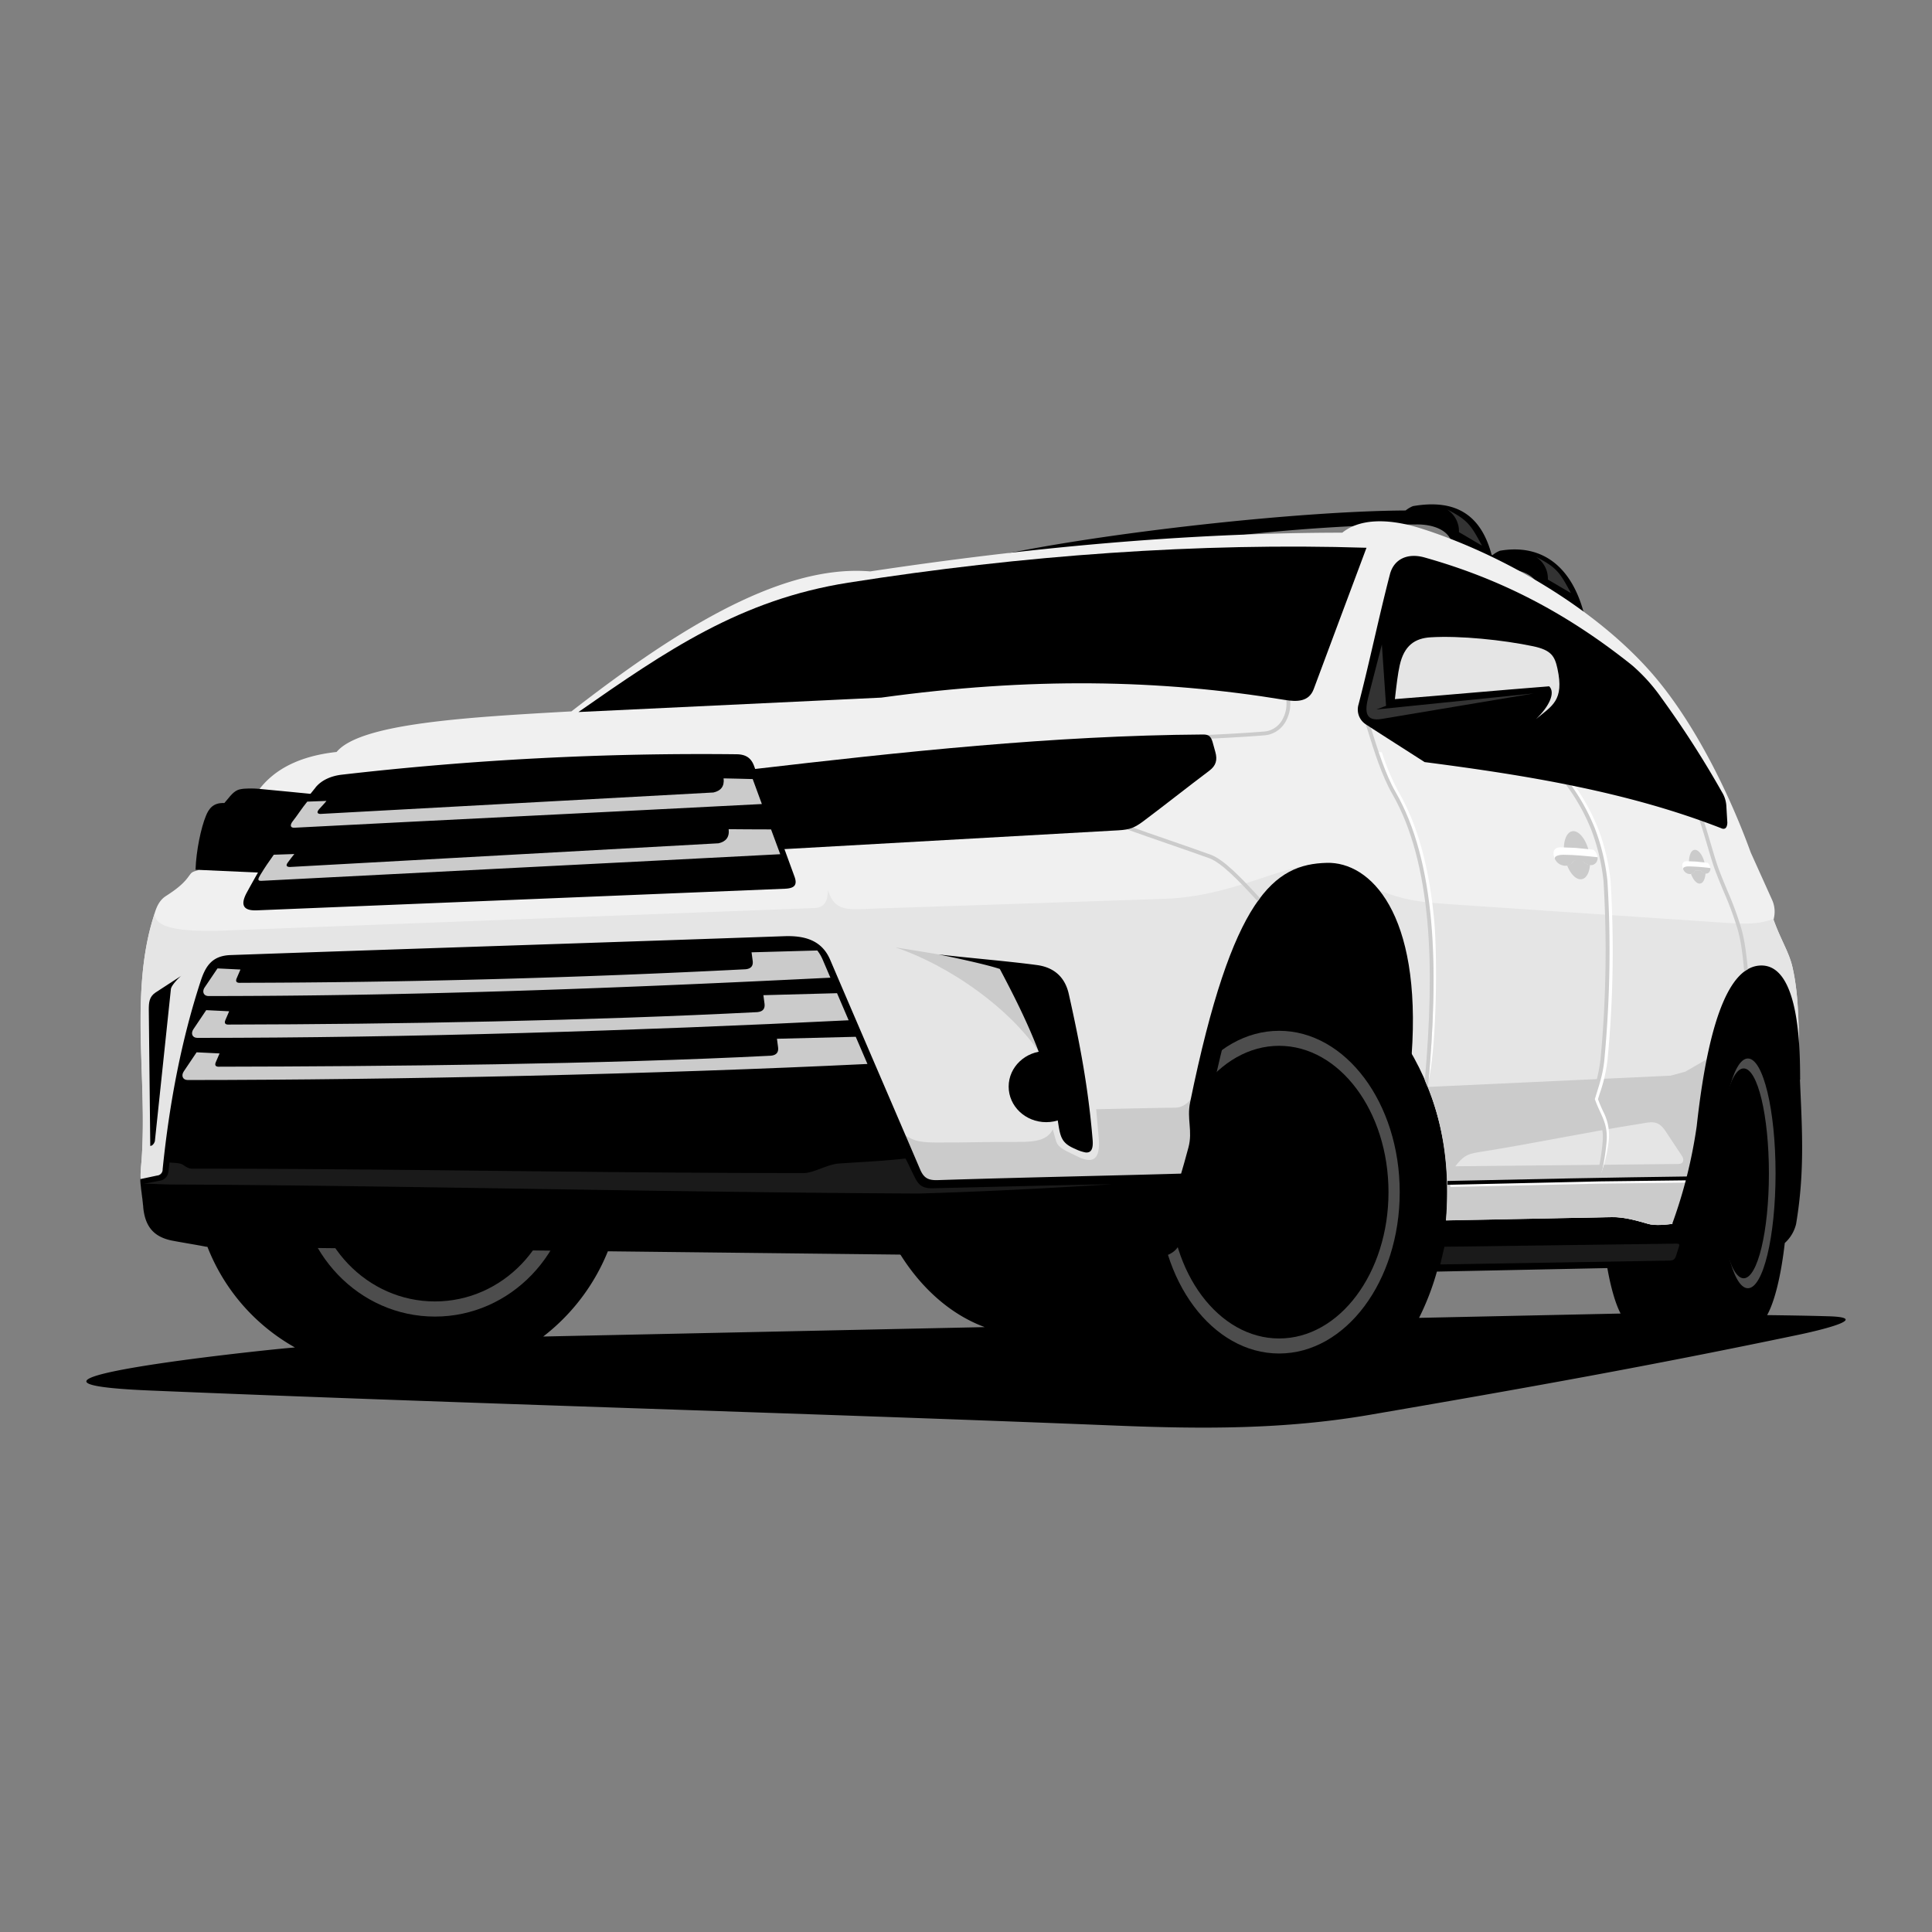 <svg id="Layer_1" data-name="Layer 1" xmlns="http://www.w3.org/2000/svg" viewBox="0 0 841.9 841.9"><rect x="0" y="0" width="841.9" height="841.9" fill="#808080" stroke="none"/><defs><style>.cls-1,.cls-10,.cls-2,.cls-3,.cls-4,.cls-5,.cls-6,.cls-7{fill-rule:evenodd;}.cls-2{fill:#4d4d4d;}.cls-3{fill:#f0f0f0;}.cls-4{fill:#e5e5e5;}.cls-5,.cls-8{fill:#cbcbcb;}.cls-6,.cls-9{fill:#fff;}.cls-7{fill:#1a1a1a;}.cls-10{fill:#333;}</style></defs><path class="cls-1" d="M626.15,554.12a113.14,113.14,0,0,1-7.77,20.16l87.82-1.88c-2.27-4.39-4.25-11.25-5.77-19.81ZM187.55,424.18c46.29,0,83.82,39.09,83.82,87.33a89,89,0,0,1-34.65,70.9l192.39-4.1c-17.84-6.58-33-21.93-42.61-42.38-7.15-15.15,119.42,7.11,119.42-12.13,0-86,38.83-156.95,73.42-157.51,22.7-.36,50.26,32.45,40.43,101.21l-.07,0a123.13,123.13,0,0,1,11.14,52q0,6.22-.57,12.28l93.53-4.94c14.61-64.62,24.91-107.32,43.9-108.81,10.54-.82,15.18,13.11,16.5,48.55.84,22.49,2.62,42.18-1.52,66.78a16.28,16.28,0,0,1-4.93,8.3c-1.63,14.2-4.37,25.43-7.7,31.42,9.56.12,18.76.27,26.81.51,17,.5,1.31,5-12.85,8C720,595,665,604.85,596.72,616.56c-37.18,6.38-72.87,6.18-110.28,4.67-139.32-5.62-283.9-9.56-421-15.29-83.13-3.47,45.08-17.2,61-18.59l2.08-.18a86.1,86.1,0,0,1-44-75.66c0-48.24,37.53-87.33,83.83-87.33a80,80,0,0,1,9.59.57A80.09,80.09,0,0,1,187.55,424.18Z"/><path class="cls-1" d="M435.59,241.89c45.85-9.75,130-19.19,176.93-19.44a12.9,12.9,0,0,1,3.2-1.9c18.27-3.16,30.19,3.33,34.74,23.08-6.6-2.13-11.41-5.58-18-7.71-1.73-5.12-8.2-7.51-15.5-7.38-25.2,0-57.39,2.37-79.92,5.08-27.18,1.31-74.26,5.28-101.44,8.27"/><path class="cls-1" d="M474.21,259.23c45.85-9.75,129.24-17.09,176.2-17.34A12.39,12.39,0,0,1,653.6,240c18.28-3.16,31.23,6.78,36.62,27.27-6.6-2.14-13.29-9.76-19.89-11.89-1.72-5.12-8.19-7.51-15.5-7.38-25.19,0-56.86.8-79.39,3.5-27.19,1.31-74.05,6.44-101.23,7.75"/><path class="cls-2" d="M557.39,455.73c26.33,0,47.67,28.55,47.67,63.77s-21.34,63.76-47.67,63.76-47.66-28.55-47.66-63.76,21.34-63.77,47.66-63.77m0-6.54c29,0,52.56,31.47,52.56,70.31s-23.53,70.31-52.56,70.31-52.55-31.48-52.55-70.31S528.37,449.19,557.39,449.19Z"/><path class="cls-2" d="M189.52,455.89c29.48,0,53.38,24.9,53.38,55.62s-23.9,55.61-53.38,55.61-53.39-24.9-53.39-55.61,23.9-55.62,53.39-55.62m0-6.6c33,0,59.71,27.86,59.71,62.22s-26.73,62.21-59.71,62.21-59.72-27.85-59.72-62.21S156.53,449.29,189.52,449.29Z"/><path class="cls-3" d="M90,541.88c-4.67-.91-10.05-1.74-14.72-2.65-8.24-1.59-12.06-5.65-12.8-14.44-.3-3.58-.89-6.78-1.12-10-.28-3.92.13-6.17.4-10.07,2.37-35.2-5.15-72.29,5.15-105.21.85-2.71,1.78-6.69,5.31-9,3.87-2.5,7.1-4.83,9.54-8,1.91-2.5,1.42-2.38,4.67-3.34.26-8.43,1.64-18.33,3.82-23.61,1.24-3,3.1-5.7,8-5.5,1.59-1.68,3.39-4.58,5.79-5.62,2.82-1.22,6.3-.44,9-.57,6.76-8.74,17.57-14.43,33.64-16.19C157,315.27,202.72,312.58,249,310c42.14-32.66,89.71-64.38,130.2-61C447,238.8,515.44,232.19,584.94,232.12c7-5.71,18.8-6.64,33.78-2,34.69,10.86,76.09,34.45,101.3,63.5,18.27,21.05,33.47,51.93,42.89,77.86l9.36,20.77a12.53,12.53,0,0,1,.56,8.51c3.35,9.28,6.73,14,8.27,20.75,3,13.32,2.76,27.64,2.84,48.59-2.13-30.93-10.38-38.72-17.33-38.34-10.09.56-19.14,15.6-24.49,59.05-2.27,15.37-6.86,29.08-12.1,42.33-3.58.4-8.53,1.11-12,.09-5.07-1.48-10.51-3-15.79-2.88-24,.42-46.66.77-70.71,1.2,2.68-33.9-5.66-58.27-18.65-78.63,1.2-53-17.1-65.36-34.06-64.9-20.34.56-36.63,12.91-53,93-1.33,6.48,1,11.1-.63,17.47-3.6,13.57-8.16,27.15-11.88,40.73-1.77,6.49-7.87,7.38-13.69,7.33-5.39,0-8.16-.24-13.55-.28-132.23-1.47-263.74-3-396-4.48"/><path class="cls-4" d="M773,400.27c-.05.18-.09.36-.14.54,3.35,9.28,6.73,14,8.27,20.75,3,13.32,2.76,27.64,2.84,48.59-2.13-30.93-10.38-38.72-17.33-38.34-10.09.56-19.14,15.6-24.49,59.05-2.27,15.37-6.86,29.08-12.1,42.33-3.58.4-8.53,1.11-12,.09-5.07-1.48-10.51-3-15.79-2.88-24,.42-48,1-72.06,1.4,2.67-33.9-5.66-58.28-18.65-78.63.87-38.49-7.19-55.74-18.91-62,.41-2,.81-4,1.21-6,15.56,6.4,20.82,7.7,37.33,8.81l121.37,8.19c10.17.69,14.87.32,20.49-1.86"/><path class="cls-5" d="M746.89,462.94a261.25,261.25,0,0,0-4.77,27.92c-2.27,15.37-6.86,29.08-12.1,42.33-3.58.4-8.53,1.11-12,.09-5.07-1.48-10.51-3-15.79-2.88-24,.42-48.09,1-72.14,1.43,1.84-23.29-1.44-42.09-7.94-58.18L728,468.74,734.4,467,745,460.87l1.91,2.07"/><path class="cls-6" d="M736.93,513.65c-.16.56-.34,1.11-.51,1.67l-39.36.47L632,517.24c0-.55,0-1.11,0-1.66,35.06-.78,70-1.5,105-1.93"/><path class="cls-4" d="M634.16,508.22c32.55-.32,64.61-.68,97.16-1,2.43,0,2.69-1.93,1.57-3.58l-7.25-10.93c-3.24-4.89-6.49-3.72-10.93-3-23.9,3.74-46.76,8.67-70.72,12.42-5,.8-6.57,2-9.83,6.11"/><path class="cls-1" d="M784.43,470.64c-.08-1.07-1,1.28-1,.26-2.45-28.3-9.95-38.84-16.65-38.47-10.1.55-18,15.66-23.37,59.11a191.87,191.87,0,0,1-11.73,42.74c-.43,0-2.5-1-3-.93a212.16,212.16,0,0,0,10.69-42.6c5.66-51.5,15.92-69.33,27.54-70,17.5-1,17.48,37.4,17.53,49.88"/><path class="cls-4" d="M90,541.88c-4.67-.91-10.05-1.74-14.72-2.65-8.24-1.59-12.06-5.65-12.8-14.44-.3-3.58-.89-6.78-1.12-10-.28-3.92.13-6.17.39-10.07,2.18-32.22-4-64.51,2.77-96.15.77-3.63,1.8-7.24,3-10.86-1,8.31,18.38,7.93,26.57,7.93,87.12-3.34,173.56-6.61,260.67-9.94,5-.19,6-3.64,6-8,3,10.11,9.28,8.59,21.49,8.19,20.69-.67,92.8-3.12,125-4.21,37.23-1.27,60.1-22.09,81.92-13.08.13,3.34.5,7.92.62,11.27a28.06,28.06,0,0,0-11-1.79c-20.34.56-36.63,12.91-53,93-1.33,6.48,1,11.1-.63,17.47-3.6,13.57-8.16,27.15-11.88,40.73-1.77,6.49-7.87,7.38-13.69,7.33-5.39,0-8.16-.24-13.55-.28-132.23-1.47-263.74-3-396-4.48"/><path class="cls-5" d="M525.41,483.07c-.57,5.5,1.19,9.8-.32,15.51-3.6,13.57-8.16,27.15-11.88,40.73-1.77,6.49-7.87,7.38-13.69,7.33-5.39,0-8.16-.24-13.55-.28l-77-.86-16.22-1.14-5-53.5c9.43,5,8.91,6.91,19.64,7,12.1.12,24.2-.37,36.29-.25,7.68.08,12.92-.89,15.1-5.48,1.15,4.15,1.4,5.73,2.41,6.94,1.7,2,5.18,3.28,8.16,4.8,8.69,4.42,10-.9,9.44-8-.44-4.8-.69-7.7-1.12-12.5,11.57-.24,23.14-.56,34.71-.69,2.12,0,5.66-1.46,7.84-5.65,2.22.15,3,5.9,5.19,6.05"/><path class="cls-5" d="M390.18,412.84c21.17,6.92,51.48,26.17,65.8,50.56-8-28.64-6.43-34.85-14.26-39.22-7.6-4.25-24.31-7-51.54-11.34"/><path class="cls-1" d="M615.17,459.65c-1.08-1.89-2.82-4.62-4-6.45.34-52.52-15.45-64.85-32.41-64.39-20.34.56-35.16,12.29-51.58,92.42-1.33,6.48,1.06,11.59-.63,18-2.25,8.5-5.25,16.52-7.82,25l-8.45,1.94c2.64-8.74,5.31-17.47,7.62-26.2,1.89-7.14-.78-12.32.71-19.6C537,390.45,555.32,376.59,578.15,376c18.9-.52,41.39,21.77,37,83.68"/><path class="cls-1" d="M85.21,379c.28-8.4,2.39-18.32,4.56-23.57,1.24-3,3.1-5.7,8-5.51,1.58-1.68,3.38-4.61,5.78-5.64,1.46-.63,4.86-.92,9.45-.51,8.66.78,20.53,2,23.9,2.33-.65,2.83-1.31,5.67-2,8.5l-8.51,12.27c-4.25,4.27-8.61,9.15-12.86,13.41Z"/><path class="cls-1" d="M89.88,543.29c-4.66-.91-10-1.74-14.71-2.64-8.24-1.6-12.06-6.21-12.8-15-.3-3.58-1-7.64-1.22-10.91,0-.32,0-.62,0-.92l7.31-1.56a2.6,2.6,0,0,0,2.41-2.7c3-29.58,8.41-57.07,16.59-82.08,2.13-6.52,5-11,12.94-11.29,81-2.86,160.4-5.37,241.36-8.23,9-.32,16.39,1.81,20,10.28,13.07,30.6,26.14,60.81,39.21,91.38,1.66,3.86,3.66,4.76,7.72,4.63,36.91-1.19,77.11-1.94,114.22-3.07-2.77,9.34-5.75,19.9-8.3,29.24-1.78,6.49-7.91,7.68-13.73,7.64-5.39,0-8.16-.24-13.55-.29-132.23-1.46-265.18-3-397.41-4.48"/><path class="cls-5" d="M356.15,414.19a17.77,17.77,0,0,1,2.37,4.05q1.67,3.9,3.34,7.8c-90.72,4.51-180.22,8-270.94,8-2.28,0-2.94-2-1.72-3.78L94.78,422l10,.49c-.55,1.26-1.09,2.52-1.63,3.78s-.31,2.18,1.84,2c72.45-.12,147.15-2.17,219.93-5.9,2.52-.26,3.34-1.63,3.07-3.69-.16-1.23-.32-2.46-.49-3.69Z"/><path class="cls-5" d="M364.75,432.8q2.53,5.91,5.06,11.8c-91.73,4.57-192.15,7.66-283.81,7.67-2.28,0-2.94-2-1.72-3.78l5.58-8.3,10,.49c-.55,1.26-1.09,2.52-1.63,3.79s-.31,2.18,1.84,2c72.45-.13,157.23-1.69,230-5.42,2.53-.26,3.35-1.62,3.08-3.69-.16-1.23-.33-2.46-.49-3.69Z"/><path class="cls-5" d="M372.9,451.79l5.1,11.85c-91.56,4.46-205.16,6.95-296.18,7-2.28,0-2.94-2-1.72-3.79l5.58-8.29,10,.49c-.55,1.26-1.09,2.52-1.63,3.78s-.31,2.19,1.84,2c72.45-.12,167.32-1.07,240.1-4.79,2.52-.27,3.34-1.63,3.07-3.69-.16-1.23-.32-2.46-.49-3.69,11.19-.29,22.37-.58,34.36-.86"/><path class="cls-1" d="M409,415.91c13,1.52,30.92,3,42.91,4.63,7.31,1,12.16,5.15,13.83,12.61,4.91,21.86,8.49,40.93,10.36,63.2.4,4.24-.52,6.1-3.05,5.85a17.38,17.38,0,0,1-4.41-1.49c-5.63-2.36-6.51-4.73-7.44-10.78-3.77-24.39-13.71-45.43-25.51-67.69-5.82-1.92-18.65-4.71-26.69-6.33"/><path class="cls-1" d="M137.51,343.18c-11,13.44-20.43,28.29-29.94,45.72-3,5.54-1.5,8,4.28,7.8L342,387.28c3.93-.16,5.64-1.4,4.22-5.28l-17.61-48.2c-1.32-3.62-3.73-5.08-7.65-5.12a1368.05,1368.05,0,0,0-172,8.9c-4.3.49-8.69,2.16-11.49,5.6"/><path class="cls-5" d="M332,350.39l-4-10.9c-5.12-.1-8.94-.27-12.68-.3.41,3.5-1.22,5.44-4.43,6.15-57.4,3.12-113.94,6.23-171.34,9.35-1.57-.1-1.39-1-.56-2,1.15-1.36,2.09-2.17,3.27-3.68l-8.36.31c-2.55,3.12-3.93,5.48-6.36,8.58-1.13,1.45-1.25,2.9.78,2.79,67.52-3.52,136-6.8,203.66-10.32"/><path class="cls-5" d="M340,372.24l-4-10.81c-6.45,0-14.41-.06-18.47-.1.4,3.5-1.23,5.44-4.43,6.15-57.4,3.12-129.47,7.22-186.87,10.33-1.57-.09-1.61-.82-.87-1.88,1-1.42,1.77-2.33,2.9-3.77-2.48.1-6.47.2-8.95.3-2.24,3.18-3.8,5.36-5.81,8.71-.94,1.57-1.61,2.77.42,2.67,67.8-3.54,157.54-8,226-11.6"/><path class="cls-1" d="M455.9,458c9,0,16.36,6.94,16.36,15.5S464.94,489,455.9,489s-16.36-6.94-16.36-15.5S446.87,458,455.9,458"/><path class="cls-1" d="M79,425.17c-2.45,2.16-4.41,4.7-4.52,5.75l-7,66.45c-.38,1.18-1.15,1.93-2,2q-.33-29.68-.64-59.37c0-3.12.17-5.64,2.92-7.48,2.35-1.58,8.89-5.74,11.25-7.32"/><path class="cls-7" d="M73.38,510.8c.17-1.54.33-3.15.48-4.24,1.8.25,3.1.06,5,.61,1.21.34,2.29,1.81,4.49,2.1,90.65,0,176.23,1.91,266.88,1.91,4.29,0,10.32-3.79,15.17-4.14,10.83-.77,19-1.05,29.18-2.2,1.72,3.18,2.82,5.93,4.54,9.1s3.88,3.94,7.39,3.86c26.13-.6,52.09-1.29,78.1-1.76-28.33,1.8-56.17,3.24-84.13,4.06-107.38-.49-225.57-3.49-325.1-3.93-4,0-8.68-.34-12.63-.35,2.24-.4,4.51-.85,6.76-1.29a4.33,4.33,0,0,0,3.83-3.73"/><path class="cls-8" d="M518.83,320.52c4.63-.13,10.29-.38,16-.69,5.54-.3,11.16-.66,16-1.05a9.93,9.93,0,0,0,2.33-.45,10.17,10.17,0,0,0,5.91-5.24,14,14,0,0,0,1.52-7.25,8.05,8.05,0,0,0-.34-1.83l1.58-.51a10.57,10.57,0,0,1,.42,2.21,15.76,15.76,0,0,1-1.7,8.14,11.83,11.83,0,0,1-6.89,6.06,12.08,12.08,0,0,1-2.7.53c-4.76.38-10.4.74-16,1.05s-11.38.55-16.07.68Z"/><path class="cls-9" d="M602.16,327.79a101.34,101.34,0,0,0,7.31,17.3c8.74,15.13,13.53,34.34,15.52,56.24,1.36,14.92,1.2,53.25-2.54,70.12,2.4-25.76,2.87-48.23.89-70s-6.7-40.66-15.3-55.56a103.8,103.8,0,0,1-7.63-18.13Z"/><path class="cls-8" d="M596.27,313.59c.32,1,.74,2.35,1.18,3.76,2.83,9.08,6.29,20.16,10.67,27.74,8.73,15.13,13.52,34.34,15.52,56.24s1,46.68-1.37,72.53h-.11c-.41-1-.84-2.07-1.27-3.09,2.18-24.67,3-48.37,1.1-69.28-2-21.68-6.7-40.66-15.31-55.56-4.47-7.76-8-18.93-10.82-28.08l-1.17-3.75Z"/><path class="cls-9" d="M681.73,336.62A88.35,88.35,0,0,1,696.38,361a90.15,90.15,0,0,1,5.46,22.84v0q1.18,19.43.86,38.87t-2.17,38.88a66.09,66.09,0,0,1-3.39,14.84l-.79,2.52c.71,2,1.49,3.73,2.23,5.33A22.45,22.45,0,0,1,701,497.42a63.66,63.66,0,0,1-3.22,13.73,113,113,0,0,0,2.06-13.63c.48-5.57-1-8.76-2.74-12.54a61.15,61.15,0,0,1-2.38-5.74l-.08-.25.08-.26c.38-1.24.62-2,.86-2.8a64.76,64.76,0,0,0,3.33-14.5q1.83-19.38,2.16-38.75t-.85-38.7a88.67,88.67,0,0,0-5.36-22.42,86.58,86.58,0,0,0-14.38-23.88Z"/><path class="cls-8" d="M680.31,336.62A88.16,88.16,0,0,1,695,361a90.58,90.58,0,0,1,5.46,22.84v0q1.19,19.43.85,38.87t-2.16,38.88c-.54,5.74-1.82,9.81-3.39,14.84l-.79,2.52a55.82,55.82,0,0,0,2.23,5.33c1.84,4,3.4,7.38,2.88,13.39a94.35,94.35,0,0,1-2,12.73h-1.7a92.78,92.78,0,0,0,2-12.88c.48-5.57-1-8.76-2.73-12.54a56.22,56.22,0,0,1-2.38-5.74l-.09-.25.08-.26c.38-1.24.63-2,.87-2.8a65.31,65.31,0,0,0,3.33-14.5q1.83-19.38,2.15-38.75t-.85-38.7a88.64,88.64,0,0,0-5.35-22.42A86.63,86.63,0,0,0,679,337.68Z"/><path class="cls-8" d="M741.39,354.87c1.29,3.27,2.79,8.34,4.21,13.16,1.19,4,2.32,7.9,3.23,10.34,1.19,3.2,2.52,6.41,3.84,9.6a142.88,142.88,0,0,1,6.19,16.83c1.44,5.24,2.07,10.21,2.79,17.55a14.57,14.57,0,0,0-1.57,1c-.74-7.74-1.35-12.83-2.81-18.15a143.27,143.27,0,0,0-6.13-16.63c-1.31-3.15-2.63-6.34-3.86-9.65-.94-2.52-2.08-6.4-3.28-10.45-1.41-4.79-2.89-9.82-4.15-13Z"/><path class="cls-8" d="M491.27,359.73c5.5,2,11.84,4.18,18.18,6.37s12.71,4.4,18.11,6.35c2.78,1,6.08,3.46,9.8,6.89,3.53,3.27,7.46,7.42,11.69,12.05-.33.44-.67.9-1,1.37-4.29-4.7-8.27-8.92-11.82-12.19s-6.69-5.64-9.23-6.56c-5.4-1.95-11.75-4.15-18.09-6.34s-12.85-4.45-18.2-6.38Z"/><path d="M737.77,514.32l-40.58.49-66.42,1.48,0-1.66c35.74-.8,71.29-1.54,107-2Z"/><path class="cls-1" d="M592,307c4.91-18.91,8.77-37.82,13.68-56.73,1.72-6.65,7.69-9.43,15.08-7.35,32,9,60.88,23.37,90.36,46.92a76.66,76.66,0,0,1,12.84,14.22,428.94,428.94,0,0,1,26.35,41,13.1,13.1,0,0,1,2,6.6c.14,2.28.27,4.56.41,6.84-.11,2.28-1,2.89-2.21,2.59-40.85-16-84.92-23.2-129.71-29-8.52-5.47-17.07-10.9-25.56-16.4A7.7,7.7,0,0,1,592,307"/><path class="cls-2" d="M761.67,461.25c6.66,0,12.06,22.41,12.06,50.06s-5.4,50.06-12.06,50.06-12-22.41-12-50.06,5.4-50.06,12-50.06"/><path class="cls-1" d="M759.83,465.58c6.08,0,11,20.47,11,45.73s-4.93,45.72-11,45.72-11-20.47-11-45.72,4.93-45.73,11-45.73"/><path class="cls-7" d="M629.42,543.29l101.24-1.36c1,0,1.32.34,1,1.26-.42,1.3-.83,2.59-1.24,3.89-.57,1.83-1.22,2.22-3.26,2.25L627.63,551c.6-2.57,1.19-5.13,1.79-7.69"/><path class="cls-10" d="M684.51,258.4c-3.53-2-6.5-3.83-10-5.84a11.2,11.2,0,0,0-5.25-9.93c9.16,4.64,10.5,6.91,15.28,15.77"/><path class="cls-10" d="M645.76,237.74c-3.52-2-6.49-3.84-10-5.85a11.22,11.22,0,0,0-5.26-9.93c9.17,4.64,10.5,6.91,15.28,15.78"/><path class="cls-4" d="M607.85,304.62c.7-6.15,1.26-11,2.1-14.72,1.93-8.64,6.64-11.76,13.42-12.18,12.87-.8,31.65,1.16,44.65,3.88,8,1.68,9.48,4.36,10.66,9.74,3.05,14-2.42,16.24-9.33,22,5.76-5.49,8.55-11.52,5.74-14.27-21.92,1.7-45.32,3.88-67.24,5.58"/><path class="cls-10" d="M604,307.57l-4.23,1.6,68.64-7-66.24,11.11c-7.49,1.26-7.36-3.53-6-9.2l6-23.23Z"/><path class="cls-5" d="M738.61,370.32c1.94,0,4,3.3,4.52,7.36s-.56,7.36-2.5,7.36-4-3.3-4.52-7.36.56-7.36,2.5-7.36"/><path class="cls-6" d="M738.64,379.28c-.63,2-3.8,2.11-5.06-.31-.89-1.71-.74-3.69,1.5-3.69.31,0,3.3.12,4,.16s5.13.57,5.13.57c2.79,2.76-.12,6.6-3.14,3.33l-2.46-.06"/><path class="cls-5" d="M685.62,362.18c3,0,6.2,4.7,7.08,10.5s-.88,10.49-3.92,10.49-6.2-4.69-7.07-10.49.88-10.5,3.91-10.5"/><path class="cls-6" d="M685.67,375c-1,2.83-5.95,3-7.92-.45-1.39-2.46-1.16-5.32,2.34-5.32.49,0,5.17.18,6.32.24s8,.82,8,.82c4.36,4-.2,9.51-4.92,4.79-1.28,0-2.57-.06-3.85-.08"/><path class="cls-5" d="M685.67,375.12c-1,2.83-5.95,3.05-7.92-.44-1-1.68,1.64-2.2,3.55-2.2,4.69,0,10.24.57,14.88,1.06.3,3-3.13,5.19-6.66,1.67l-3.85-.09"/><path class="cls-5" d="M738.64,379.38c-.63,2-3.8,2.12-5.06-.31-.6-1.16,1-1.53,2.27-1.53a88.54,88.54,0,0,1,9.5.74c.2,2.08-2,3.6-4.25,1.16l-2.46-.06"/><path class="cls-1" d="M327.66,335.25c65.53-7.62,131.07-14.73,196.61-15.18,2.29,0,3.38.66,4.14,3.3.58,2,.6,2.23,1.18,4.27,1,3.52.33,6-2.64,8.23-9.44,7.09-19.45,15.05-28.83,22.07-4.72,3.52-6.86,3.7-12.84,4l-144.64,8.14q-6.5-17.43-13-34.87"/><path class="cls-1" d="M252,310.28,384,304c64.85-8.93,121.27-8,175.87,1,5.32.88,10.51.86,12.6-4.71,7.74-20.61,15.23-41,23-61.59-72.59-2.31-150.13,3.26-225.81,15.21-47,7.42-79.25,29.61-117.61,56.38"/></svg>